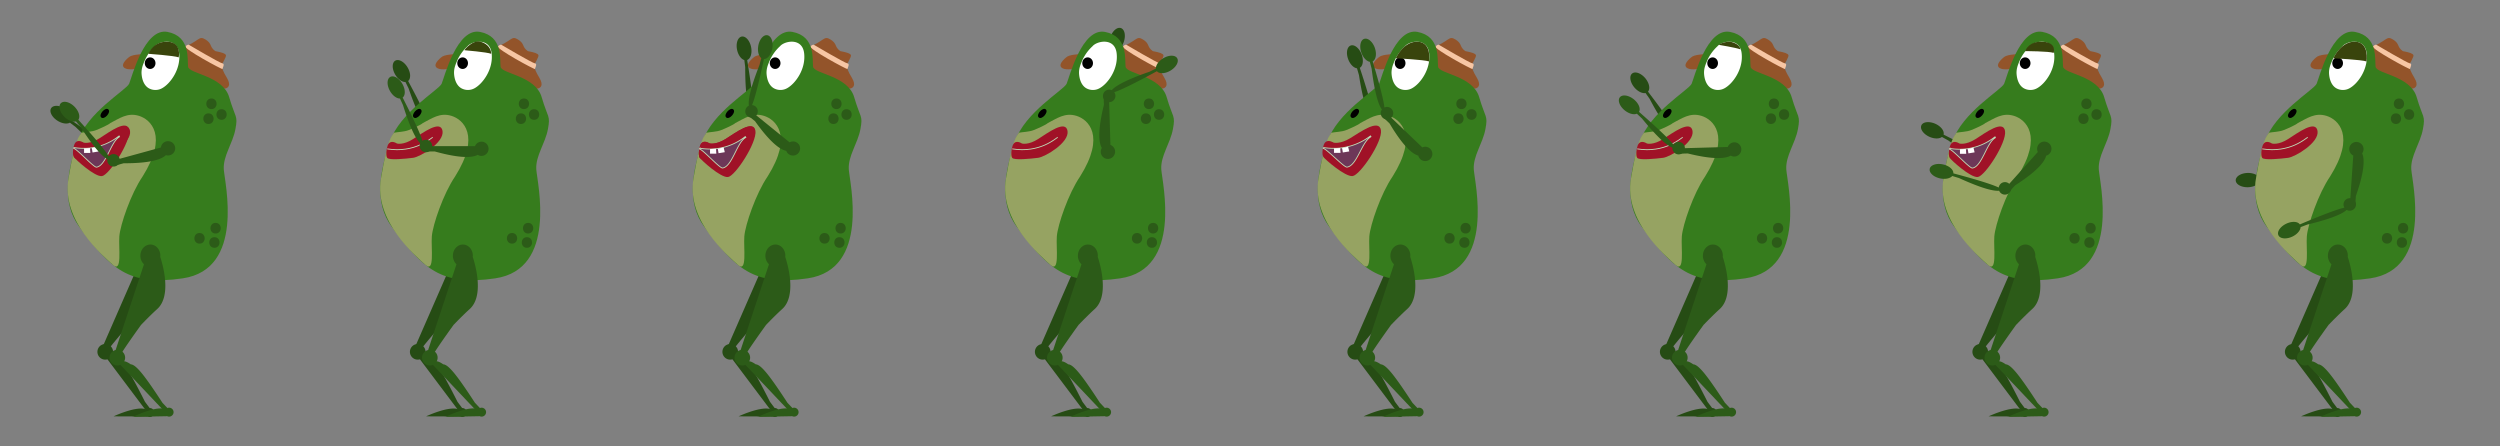 <svg xmlns="http://www.w3.org/2000/svg" viewBox="0 0 2800 500"><rect x="0" y="0" width="2800" height="500" fill="#808080" stroke="none"/><defs><style>.cls-1{fill:#264c14;}.cls-2{fill:#93542a;}.cls-3{fill:#f7c6a4;}.cls-4{fill:#367c1d;}.cls-5{fill:#96a362;}.cls-6{fill:#a01227;}.cls-7{fill:none;}.cls-11,.cls-7{stroke:#bfd8b4;stroke-miterlimit:10;}.cls-8{fill:#fff;}.cls-9{fill:#39440c;}.cls-10{fill:#2c5b18;}.cls-11{fill:#6d3758;}</style></defs><title>frogtalk</title><g id="step2"><path class="cls-1" d="M2617.75,457a5,5,0,0,0-3.71,1.65c-10.45-4.75-36.83,7.66-36.83,7.66l38.36.18a5,5,0,1,0,2.18-9.49Z"/><path class="cls-1" d="M2625.28,287.24a11.94,11.94,0,0,0,.19-1.22c.77-6.86-3.58-13-9.71-13.65s-11.71,4.32-12.47,11.18a13.05,13.05,0,0,0,3.06,10.13l-44.56,101.93,6.42,2.81,2.75-6.31c3.67-5.39,15.5-19.24,25.82-31.08,6.51-5.61,13.41-11.31,19.8-16.13C2634.82,331.15,2626.66,293.07,2625.28,287.24Z"/><path class="cls-1" d="M2574.34,388.17a8.75,8.75,0,1,0-4,14.27l47.16,62.74,4-3L2612.38,450c-15.48-30.78-24.29-45.82-30.41-46.78-3.54-3.11-5.67-4-6.89-4.18A8.75,8.75,0,0,0,2574.34,388.17Z"/><path class="cls-1" d="M2637.9,161.2a8,8,0,0,0-5.13,9.48l-44.7,32.43,3.52,4.86,8.29-6c29-10.83,38.47-19.57,41.11-25.21a8,8,0,1,0-3.09-15.54Z"/><path class="cls-1" d="M2588.75,196.38a7,7,0,0,0-4.65,7.34l-.43,0c-10.44-2.14-38.51-2.86-52.75-3.09-.72-4.07-6.58-7.11-13.62-6.93-7.45.2-13.4,3.94-13.29,8.35s6.26,7.84,13.71,7.65c6-.16,11.07-2.64,12.72-5.92l8,.44c13.07,2.42,37.33,6.39,47,2.91a7,7,0,1,0,3.35-10.73Z"/><path class="cls-2" d="M2594.15,64.25s-13,10-2,13,52-12,78,8,43,17,34,2-5-15-3-20,6-7-10-10c-7-5-3-8-11-13s-6,2-28,10S2600.15,58.25,2594.15,64.25Z"/><path class="cls-3" d="M2661.63,50.22S2696.25,70.7,2699.2,71s0,5.28,0,6.28-43.67-22.5-41.34-25.25S2661.63,50.22,2661.63,50.22Z"/><path class="cls-4" d="M2538.65,253.75c-20-26.89-13-62-2-95s55-58,58-65,17-63,43-58,22,31,23,39,39,10,46,34,10,20,7,36-14,30-13,45,24.07,111.66-46,122C2593.65,320.75,2573.65,300.75,2538.65,253.75Z"/><ellipse cx="2567.36" cy="127.06" rx="6" ry="3.45" transform="translate(772.59 1967.24) rotate(-48.55)"/><path class="cls-5" d="M2573.65,137.75c10-5,19-12,32-8s33,22,4,68c-13,19-25,54-26,67s3.46,41.58-7.27,31.79-57.7-49-49.72-96.38,11.89-46.56,14.44-51.48c4.55-.93,11.55-.93,16.55-2.93S2571.65,139.75,2573.65,137.75Z"/><path class="cls-6" d="M2544.65,160.75s7,2,18-5,31-22,33-9-25,29-33,30-27,3-29,0-.49-12.49,1.26-15.24S2539.65,157.75,2544.65,160.75Z"/><path class="cls-7" d="M2584.65,153.75c-2,1-20,18-51,13"/><path class="cls-8" d="M2623.65,51.75a48.31,48.31,0,0,0-12,17c-1.78,4.29-3.64,8.94-3,15,.25,2.37,1.26,11.14,7.95,15.07a15.24,15.24,0,0,0,15.05-.07c9-5,21-21,19-39S2628.65,45.75,2623.65,51.75Z"/><ellipse cx="2618.15" cy="70.75" rx="6" ry="6.5"/><path class="cls-9" d="M2613.28,65.25s32.12,1.64,37.24,3.57c0,0,3.4-21.07-12.23-22.07S2613.9,63.75,2613.28,65.25Z"/><path class="cls-10" d="M2686.81,122.2c7.67,0,7.68-11.9,0-11.9s-7.67,11.9,0,11.9Z"/><path class="cls-10" d="M2698.15,134.2c7.66,0,7.67-11.9,0-11.9s-7.68,11.9,0,11.9Z"/><path class="cls-10" d="M2683.48,138.87c7.66,0,7.68-11.91,0-11.91s-7.67,11.91,0,11.91Z"/><path class="cls-10" d="M2691.48,261.54c7.66,0,7.68-11.91,0-11.91s-7.67,11.91,0,11.91Z"/><path class="cls-10" d="M2673.48,272.87c7.66,0,7.68-11.91,0-11.91s-7.67,11.91,0,11.91Z"/><path class="cls-10" d="M2690.15,277.54c7.66,0,7.67-11.91,0-11.91s-7.68,11.91,0,11.91Z"/><path class="cls-10" d="M2639.31,456.62a5,5,0,0,0-3.68,1.74c-10.55-4.51-36.64,8.52-36.64,8.52l38.35-.72a5,5,0,0,0,2.16.46,5,5,0,0,0-.19-10Z"/><path class="cls-10" d="M2629.49,287.8c0-.4.07-.81.07-1.23.13-6.9-4.77-12.58-10.93-12.69s-11.26,5.39-11.39,12.29a13.07,13.07,0,0,0,4,9.8L2576.34,401.6l6.65,2.2,2.15-6.53c3.15-5.71,13.65-20.6,22.83-33.35,6-6.19,12.29-12.51,18.21-17.9C2643.06,330.64,2631.4,293.48,2629.49,287.8Z"/><path class="cls-10" d="M2587.18,394a8.75,8.75,0,1,0-2.33,14.63l53.92,57,3.64-3.44-10.48-11.08c-18.84-28.84-29.28-42.79-35.48-43.06-3.87-2.69-6.08-3.36-7.32-3.38A8.76,8.76,0,0,0,2587.18,394Z"/><path class="cls-10" d="M2631.66,164.2a8,8,0,0,0,4,10l-3.77,55.1,6,.41.7-10.22c10.3-29.23,9.64-42.08,7-47.71a8.37,8.37,0,0,0,1.07-1.95,8,8,0,0,0-15-5.64Z"/><path class="cls-10" d="M2626.93,223.93a7,7,0,0,0-1.25,8.59l-.41.16c-10.4,2.3-36.33,13.08-49.43,18.67-2.31-3.42-8.9-3.82-15.26-.78-6.73,3.22-10.64,9.06-8.73,13s8.9,4.61,15.63,1.4c5.44-2.6,9-6.92,9.2-10.59l7.45-2.84c12.93-3.11,36.7-9.37,44.12-16.49a7,7,0,1,0-1.32-11.16Z"/></g><g id="Layer_4" data-name="Layer 4"><path class="cls-1" d="M2267.75,457a5,5,0,0,0-3.71,1.65c-10.45-4.75-36.83,7.66-36.83,7.66l38.36.18a5,5,0,1,0,2.18-9.49Z"/><path class="cls-1" d="M2275.28,287.24a11.94,11.94,0,0,0,.19-1.22c.77-6.86-3.58-13-9.71-13.65s-11.71,4.32-12.47,11.18a13.05,13.05,0,0,0,3.06,10.13l-44.56,101.93,6.42,2.81,2.75-6.31c3.67-5.39,15.5-19.24,25.82-31.08,6.51-5.61,13.41-11.31,19.8-16.13C2284.82,331.15,2276.66,293.07,2275.28,287.24Z"/><path class="cls-1" d="M2224.34,388.17a8.75,8.75,0,1,0-4,14.27l47.16,62.74,4-3L2262.38,450c-15.48-30.78-24.29-45.82-30.41-46.78-3.54-3.11-5.67-4-6.89-4.18A8.75,8.75,0,0,0,2224.34,388.17Z"/><path class="cls-1" d="M2290.29,161.6a8,8,0,0,0-8.72,6.32l-54.34,9.87,1.07,5.9,10.08-1.83c30.87,2.82,43.15-1,48-4.92a7.81,7.81,0,0,0,2.16.56,8,8,0,1,0,1.78-15.9Z"/><path class="cls-1" d="M2230.76,172a7,7,0,0,0-7.37,4.6l-.38-.21c-8.48-6.45-33.47-19.26-46.2-25.63,1.11-4-2.85-9.26-9.28-12.15-6.8-3-13.78-2.25-15.59,1.78s2.24,9.77,9,12.82c5.5,2.47,11.12,2.42,14,.18l7,3.84c10.73,7.85,30.88,21.93,41.1,23a7,7,0,1,0,7.67-8.22Z"/><path class="cls-2" d="M2244.15,64.25s-13,10-2,13,52-12,78,8,43,17,34,2-5-15-3-20,6-7-10-10c-7-5-3-8-11-13s-6,2-28,10S2250.15,58.25,2244.15,64.25Z"/><path class="cls-3" d="M2311.63,50.22S2346.25,70.7,2349.2,71s0,5.28,0,6.28-43.67-22.5-41.34-25.25S2311.63,50.22,2311.63,50.22Z"/><path class="cls-4" d="M2188.65,253.75c-20-26.89-13-62-2-95s55-58,58-65,17-63,43-58,22,31,23,39,39,10,46,34,10,20,7,36-14,30-13,45,24.07,111.66-46,122C2243.65,320.75,2223.65,300.75,2188.65,253.75Z"/><ellipse cx="2217.36" cy="127.06" rx="6" ry="3.45" transform="translate(654.28 1704.91) rotate(-48.55)"/><path class="cls-5" d="M2223.65,137.75c10-5,19-12,32-8s33,22,4,68c-13,19-25,54-26,67s3.46,41.58-7.27,31.79-57.7-49-49.72-96.38,11.89-46.56,14.44-51.48c4.55-.93,11.55-.93,16.55-2.93S2221.65,139.75,2223.65,137.75Z"/><path class="cls-6" d="M2194.65,160.75s7,2,18-5,31-22,33-9-22.5,50.5-30.5,51.5-29.5-18.5-31.5-21.5-.49-12.49,1.26-15.24S2189.65,157.75,2194.65,160.75Z"/><path class="cls-11" d="M2183.57,167.24l.16-1a70,70,0,0,0,12.47.9q3.09-.06,6.12-.41A63.44,63.44,0,0,0,2233,154.28a15.12,15.12,0,0,1,1.41-1l.45.9a12.85,12.85,0,0,0-1.26.89c-9,6.66-14.14,31.59-24.46,33.16C2206,188.73,2187.42,167.86,2183.57,167.24Z"/><path class="cls-8" d="M2273.65,51.75a48.31,48.31,0,0,0-12,17c-1.78,4.29-3.64,8.94-3,15,.25,2.37,1.26,11.14,7.95,15.07a15.24,15.24,0,0,0,15.05-.07c9-5,21-21,19-39S2278.65,45.75,2273.65,51.75Z"/><ellipse cx="2268.15" cy="70.75" rx="6" ry="6.5"/><path class="cls-9" d="M2268.15,57.25s26.87.07,32,2c0,0,3.77-11.5-11.86-12.5S2268.78,55.75,2268.15,57.25Z"/><path class="cls-10" d="M2336.81,122.2c7.67,0,7.68-11.9,0-11.9s-7.67,11.9,0,11.9Z"/><path class="cls-10" d="M2348.15,134.2c7.66,0,7.67-11.9,0-11.9s-7.68,11.9,0,11.9Z"/><path class="cls-10" d="M2333.48,138.87c7.66,0,7.68-11.91,0-11.91s-7.67,11.91,0,11.91Z"/><path class="cls-10" d="M2341.48,261.54c7.66,0,7.68-11.91,0-11.91s-7.67,11.91,0,11.91Z"/><path class="cls-10" d="M2323.48,272.87c7.66,0,7.68-11.91,0-11.91s-7.67,11.91,0,11.91Z"/><path class="cls-10" d="M2340.15,277.54c7.66,0,7.67-11.91,0-11.91s-7.68,11.91,0,11.91Z"/><path class="cls-10" d="M2289.31,456.62a5,5,0,0,0-3.68,1.74c-10.55-4.51-36.64,8.52-36.64,8.52l38.35-.72a5,5,0,0,0,2.16.46,5,5,0,0,0-.19-10Z"/><path class="cls-10" d="M2279.49,287.8c0-.4.07-.81.07-1.23.13-6.9-4.77-12.58-10.93-12.69s-11.26,5.39-11.39,12.29a13.07,13.07,0,0,0,4,9.8L2226.34,401.6l6.65,2.2,2.15-6.53c3.15-5.71,13.65-20.6,22.83-33.35,6-6.19,12.29-12.51,18.21-17.9C2293.06,330.64,2281.4,293.48,2279.49,287.8Z"/><path class="cls-10" d="M2237.18,394a8.75,8.75,0,1,0-2.33,14.63l53.92,57,3.64-3.44-10.48-11.08c-18.84-28.84-29.28-42.79-35.48-43.06-3.87-2.69-6.08-3.36-7.32-3.38A8.76,8.76,0,0,0,2237.18,394Z"/><path class="cls-10" d="M2285.38,159.87a8,8,0,0,0-3,10.34l-36.89,41.1,4.46,4,6.85-7.63c26.11-16.69,33.49-27.22,34.88-33.29a7.84,7.84,0,0,0,2-.88,8,8,0,1,0-8.34-13.65Z"/><path class="cls-10" d="M2244.89,204a7,7,0,0,0-6.28,6l-.42-.12c-9.61-4.59-36.68-12.06-50.44-15.72.28-4.12-4.67-8.49-11.55-10-7.29-1.61-14,.59-14.91,4.9s4.18,9.11,11.46,10.72c5.89,1.3,11.38.11,13.77-2.68l7.62,2.35c12.1,5.5,34.68,15.2,44.91,14.16a7,7,0,1,0,5.84-9.61Z"/><polygon class="cls-8" points="2202.15 172.25 2195.15 172.25 2195.15 167.17 2201.8 166.8 2202.15 172.25"/><polygon class="cls-8" points="2211.55 170.63 2204.65 171.79 2203.81 166.78 2210.3 165.32 2211.55 170.63"/></g><g id="Layer_5" data-name="Layer 5"><path class="cls-1" d="M1917.75,457a5,5,0,0,0-3.71,1.65c-10.45-4.75-36.83,7.66-36.83,7.66l38.36.18a5,5,0,1,0,2.18-9.49Z"/><path class="cls-1" d="M1925.28,287.24a11.94,11.94,0,0,0,.19-1.22c.77-6.86-3.58-13-9.71-13.65s-11.71,4.32-12.47,11.18a13.05,13.05,0,0,0,3.06,10.13l-44.56,101.93,6.42,2.81,2.75-6.31c3.67-5.39,15.5-19.24,25.82-31.08,6.51-5.61,13.41-11.31,19.8-16.13C1934.82,331.15,1926.66,293.07,1925.28,287.24Z"/><path class="cls-1" d="M1874.34,388.17a8.75,8.75,0,1,0-4,14.27l47.16,62.74,4-3L1912.38,450c-15.48-30.78-24.29-45.82-30.41-46.78-3.54-3.11-5.67-4-6.89-4.18A8.75,8.75,0,0,0,1874.34,388.17Z"/><path class="cls-1" d="M1943,162.07a8,8,0,0,0-10.61,1.86L1879.24,149l-1.62,5.78,9.86,2.77c26.51,16,39.22,18,45.28,16.58a7.89,7.89,0,0,0,1.69,1.45,8,8,0,0,0,8.57-13.51Z"/><path class="cls-1" d="M1884.94,145.36a7,7,0,0,0-8.64.91l-.25-.35c-4.81-9.51-21.66-32-30.31-43.28,2.74-3.09,1.49-9.57-3-15-4.78-5.73-11.4-8.07-14.79-5.24s-2.27,9.77,2.51,15.49c3.87,4.63,8.94,7,12.54,6.3l4.59,6.52c6.21,11.75,18.15,33.23,26.88,38.66a7,7,0,1,0,10.5-4Z"/><path class="cls-2" d="M1894.15,64.25s-13,10-2,13,52-12,78,8,43,17,34,2-5-15-3-20,6-7-10-10c-7-5-3-8-11-13s-6,2-28,10S1900.15,58.25,1894.15,64.25Z"/><path class="cls-3" d="M1961.63,50.22S1996.25,70.7,1999.2,71s0,5.28,0,6.28-43.67-22.5-41.34-25.25S1961.63,50.22,1961.63,50.22Z"/><path class="cls-4" d="M1838.65,253.75c-20-26.89-13-62-2-95s55-58,58-65,17-63,43-58,22,31,23,39,39,10,46,34,10,20,7,36-14,30-13,45,24.07,111.66-46,122C1893.65,320.75,1873.65,300.75,1838.65,253.75Z"/><ellipse cx="1867.36" cy="127.06" rx="6" ry="3.45" transform="translate(535.97 1442.57) rotate(-48.55)"/><path class="cls-5" d="M1873.65,137.75c10-5,19-12,32-8s33,22,4,68c-13,19-25,54-26,67s3.46,41.58-7.27,31.79-57.7-49-49.72-96.38,11.89-46.56,14.44-51.48c4.55-.93,11.55-.93,16.55-2.93S1871.65,139.75,1873.65,137.75Z"/><path class="cls-6" d="M1844.65,160.75s7,2,18-5,31-22,33-9-25,29-33,30-27,3-29,0-.49-12.49,1.26-15.24S1839.65,157.75,1844.65,160.75Z"/><path class="cls-7" d="M1884.65,153.75c-2,1-20,18-51,13"/><path class="cls-8" d="M1923.65,51.75a48.31,48.31,0,0,0-12,17c-1.78,4.29-3.64,8.94-3,15,.25,2.37,1.26,11.14,7.95,15.07a15.24,15.24,0,0,0,15.05-.07c9-5,21-21,19-39S1928.65,45.75,1923.65,51.75Z"/><ellipse cx="1918.15" cy="70.75" rx="6" ry="6.5"/><path class="cls-9" d="M1925.15,50.25s18.87,3.07,24,5c0,0,0-6-10.86-8.5C1933.15,46.25,1925.78,48.75,1925.15,50.25Z"/><path class="cls-10" d="M1986.81,122.2c7.67,0,7.68-11.9,0-11.9s-7.67,11.9,0,11.9Z"/><path class="cls-10" d="M1998.15,134.2c7.66,0,7.67-11.9,0-11.9s-7.68,11.9,0,11.9Z"/><path class="cls-10" d="M1983.48,138.87c7.66,0,7.68-11.91,0-11.91s-7.67,11.91,0,11.91Z"/><path class="cls-10" d="M1991.48,261.54c7.66,0,7.68-11.91,0-11.91s-7.67,11.91,0,11.91Z"/><path class="cls-10" d="M1973.48,272.87c7.66,0,7.68-11.91,0-11.91s-7.67,11.91,0,11.91Z"/><path class="cls-10" d="M1990.15,277.54c7.66,0,7.67-11.91,0-11.91s-7.68,11.91,0,11.91Z"/><path class="cls-10" d="M1939.31,456.62a5,5,0,0,0-3.68,1.74c-10.55-4.51-36.64,8.52-36.64,8.52l38.35-.72a5,5,0,0,0,2.16.46,5,5,0,0,0-.19-10Z"/><path class="cls-10" d="M1929.49,287.8c0-.4.07-.81.07-1.23.13-6.9-4.77-12.58-10.93-12.69s-11.26,5.39-11.39,12.29a13.07,13.07,0,0,0,4,9.8L1876.34,401.6l6.65,2.2,2.15-6.53c3.15-5.71,13.65-20.6,22.83-33.35,6-6.19,12.29-12.51,18.21-17.9C1943.06,330.64,1931.4,293.48,1929.49,287.8Z"/><path class="cls-10" d="M1887.18,394a8.75,8.75,0,1,0-2.33,14.63l53.92,57,3.64-3.44-10.48-11.08c-18.84-28.84-29.28-42.79-35.48-43.06-3.87-2.69-6.08-3.36-7.32-3.38A8.76,8.76,0,0,0,1887.18,394Z"/><path class="cls-10" d="M1944.69,159.67a8,8,0,0,0-9.58,4.93l-55.2,1.56.16,6,10.25-.29c30.08,7.45,42.8,5.54,48.16,2.38a8.17,8.17,0,0,0,2,.87,8,8,0,0,0,4.16-15.44Z"/><path class="cls-10" d="M1882.6,159.36a7,7,0,0,0-8.29,2.6l-.31-.29c-6.6-8.37-27.57-27-38.3-36.41,2.08-3.57-.43-9.68-5.93-14.08-5.82-4.66-12.78-5.65-15.54-2.2s-.28,10,5.54,14.69c4.7,3.77,10.16,5.13,13.53,3.68l5.8,5.48c8.42,10.29,24.38,29,34,32.56a7,7,0,1,0,9.48-6Z"/></g><g id="Layer_6" data-name="Layer 6"><path class="cls-1" d="M1567.75,457a5,5,0,0,0-3.71,1.65c-10.45-4.75-36.83,7.66-36.83,7.66l38.36.18a5,5,0,1,0,2.18-9.49Z"/><path class="cls-1" d="M1575.28,287.24a11.94,11.94,0,0,0,.19-1.22c.77-6.86-3.58-13-9.71-13.65s-11.71,4.32-12.47,11.18a13.05,13.05,0,0,0,3.06,10.13l-44.56,101.93,6.42,2.81,2.75-6.31c3.67-5.39,15.5-19.24,25.82-31.08,6.51-5.61,13.41-11.31,19.8-16.13C1584.82,331.15,1576.66,293.07,1575.28,287.24Z"/><path class="cls-1" d="M1524.34,388.17a8.75,8.75,0,1,0-4,14.27l47.16,62.74,4-3L1562.38,450c-15.48-30.78-24.29-45.82-30.41-46.78-3.54-3.11-5.67-4-6.89-4.18A8.75,8.75,0,0,0,1524.34,388.17Z"/><path class="cls-1" d="M1595.6,163.84a8,8,0,0,0-10.64-1.69l-45.41-31.43-3.42,4.94,8.43,5.83c19.84,23.81,31.22,29.8,37.41,30.42a8,8,0,1,0,13.63-8.07Z"/><path class="cls-1" d="M1546.12,129.14a7,7,0,0,0-8.46-2l-.12-.41c-1.45-10.56-10.07-37.28-14.57-50.79,3.59-2,4.52-8.57,2-15.15-2.65-7-8.15-11.34-12.28-9.77s-5.32,8.5-2.67,15.47c2.15,5.64,6.16,9.57,9.8,10l2.23,7.65c2,13.14,6.34,37.34,12.83,45.31a7,7,0,1,0,11.23-.39Z"/><path class="cls-2" d="M1544.15,64.25s-13,10-2,13,52-12,78,8,43,17,34,2-5-15-3-20,6-7-10-10c-7-5-3-8-11-13s-6,2-28,10S1550.15,58.25,1544.15,64.25Z"/><path class="cls-3" d="M1611.63,50.22S1646.25,70.7,1649.2,71s0,5.28,0,6.28-43.67-22.5-41.34-25.25S1611.63,50.22,1611.63,50.22Z"/><path class="cls-4" d="M1488.65,253.75c-20-26.89-13-62-2-95s55-58,58-65,17-63,43-58,22,31,23,39,39,10,46,34,10,20,7,36-14,30-13,45,24.07,111.66-46,122C1543.65,320.75,1523.65,300.75,1488.65,253.75Z"/><ellipse cx="1517.36" cy="127.06" rx="6" ry="3.45" transform="translate(417.67 1180.24) rotate(-48.55)"/><path class="cls-5" d="M1523.65,137.75c10-5,19-12,32-8s33,22,4,68c-13,19-25,54-26,67s3.46,41.58-7.27,31.79-57.7-49-49.72-96.38,11.89-46.56,14.44-51.48c4.55-.93,11.55-.93,16.55-2.93S1521.65,139.75,1523.65,137.75Z"/><path class="cls-6" d="M1494.65,160.75s7,2,18-5,31-22,33-9-25,29-33,30-27,3-29,0-.49-12.49,1.26-15.24S1489.65,157.75,1494.65,160.75Z"/><path class="cls-7" d="M1534.65,153.75c-2,1-20,18-51,13"/><path class="cls-8" d="M1573.65,51.75a48.31,48.31,0,0,0-12,17c-1.78,4.29-3.64,8.94-3,15,.25,2.37,1.26,11.14,7.95,15.07a15.24,15.24,0,0,0,15.05-.07c9-5,21-21,19-39S1578.65,45.75,1573.65,51.75Z"/><ellipse cx="1568.15" cy="70.75" rx="6" ry="6.5"/><path class="cls-9" d="M1563.28,65.25s32.12,1.64,37.24,3.57c0,0,3.4-21.07-12.23-22.07S1563.9,63.75,1563.28,65.25Z"/><path class="cls-10" d="M1636.81,122.2c7.67,0,7.68-11.9,0-11.9s-7.67,11.9,0,11.9Z"/><path class="cls-10" d="M1648.15,134.2c7.66,0,7.67-11.9,0-11.9s-7.68,11.9,0,11.9Z"/><path class="cls-10" d="M1633.48,138.87c7.66,0,7.68-11.91,0-11.91s-7.67,11.91,0,11.91Z"/><path class="cls-10" d="M1641.48,261.54c7.66,0,7.68-11.91,0-11.91s-7.67,11.91,0,11.91Z"/><path class="cls-10" d="M1623.48,272.87c7.66,0,7.68-11.91,0-11.91s-7.67,11.91,0,11.91Z"/><path class="cls-10" d="M1640.15,277.54c7.66,0,7.67-11.91,0-11.91s-7.68,11.91,0,11.91Z"/><path class="cls-10" d="M1589.31,456.62a5,5,0,0,0-3.68,1.74c-10.55-4.51-36.64,8.52-36.64,8.52l38.35-.72a5,5,0,0,0,2.16.46,5,5,0,0,0-.19-10Z"/><path class="cls-10" d="M1579.49,287.8c0-.4.07-.81.07-1.23.13-6.9-4.77-12.58-10.93-12.69s-11.26,5.39-11.39,12.29a13.07,13.07,0,0,0,4,9.8L1526.34,401.6l6.65,2.2,2.15-6.53c3.15-5.71,13.65-20.6,22.83-33.35,6-6.19,12.29-12.51,18.21-17.9C1593.06,330.64,1581.4,293.48,1579.49,287.8Z"/><path class="cls-10" d="M1537.18,394a8.75,8.75,0,1,0-2.33,14.63l53.92,57,3.64-3.44-10.48-11.08c-18.84-28.84-29.28-42.79-35.48-43.06-3.87-2.69-6.08-3.36-7.32-3.38A8.76,8.76,0,0,0,1537.18,394Z"/><path class="cls-10" d="M1603.21,168.42a8,8,0,0,0-10.24-3.35l-39.89-38.2-4.15,4.34,7.4,7.08c15.84,26.64,26.13,34.36,32.15,36a8.24,8.24,0,0,0,.81,2.07,8,8,0,0,0,13.92-7.89Z"/><path class="cls-10" d="M1559,122.54a7,7,0,0,0-8.41-2.19l-.11-.42c-1.14-10.59-9-37.55-13.11-51.18,3.66-1.93,4.77-8.44,2.45-15.09-2.45-7-7.82-11.57-12-10.11s-5.56,8.34-3.1,15.38c2,5.7,5.88,9.74,9.51,10.31l2,7.72c1.67,13.19,5.27,37.5,11.53,45.66a7,7,0,1,0,11.24-.08Z"/><path class="cls-6" d="M1493.58,159.74s7.28,2,18.73-5,32.25-22,34.33-9-23.41,50.46-31.73,51.46-30.69-18.48-32.77-21.48-.51-12.48,1.3-15.24S1488.38,156.74,1493.58,159.74Z"/><path class="cls-11" d="M1482.05,166.23l.17-1a74.73,74.73,0,0,0,13,.9c2.14,0,4.27-.17,6.36-.41a67.48,67.48,0,0,0,31.94-12.46,12.49,12.49,0,0,1,1.47-1l.46.89c-.2.1-.69.45-1.31.89-9.37,6.66-14.71,31.57-25.45,33.14C1505.38,187.7,1486.06,166.85,1482.05,166.23Z"/><polygon class="cls-8" points="1501.38 171.23 1494.1 171.23 1494.1 166.16 1501.02 165.79 1501.38 171.23"/><polygon class="cls-8" points="1511.17 169.61 1503.98 170.77 1503.11 165.77 1509.87 164.31 1511.17 169.61"/></g><g id="Layer_7" data-name="Layer 7"><path class="cls-1" d="M1217.75,457a5,5,0,0,0-3.71,1.65c-10.45-4.75-36.83,7.66-36.83,7.66l38.36.18a5,5,0,1,0,2.18-9.49Z"/><path class="cls-1" d="M1225.28,287.24a11.94,11.94,0,0,0,.19-1.22c.77-6.86-3.58-13-9.71-13.65s-11.71,4.32-12.47,11.18a13.05,13.05,0,0,0,3.06,10.13l-44.56,101.93,6.42,2.81,2.75-6.31c3.67-5.39,15.5-19.24,25.82-31.08,6.51-5.61,13.41-11.31,19.8-16.13C1234.82,331.15,1226.66,293.07,1225.28,287.24Z"/><path class="cls-1" d="M1174.34,388.17a8.75,8.75,0,1,0-4,14.27l47.16,62.74,4-3L1212.38,450c-15.48-30.78-24.29-45.82-30.41-46.78-3.54-3.11-5.67-4-6.89-4.18A8.75,8.75,0,0,0,1174.34,388.17Z"/><path class="cls-1" d="M1248,171.25a8,8,0,0,0-7.16-8.06l-15.2-53.09-5.77,1.65,2.82,9.85c.26,31,5.25,42.84,9.65,47.25a8,8,0,1,0,15.66,2.4Z"/><path class="cls-1" d="M1231.76,113a7,7,0,0,0-5.31-6.88l.17-.39c5.58-9.09,15.84-35.22,20.93-48.52,4.06.71,8.93-3.76,11.16-10.44,2.36-7.07.88-13.94-3.31-15.34s-9.5,3.2-11.86,10.27c-1.92,5.72-1.31,11.31,1.21,14l-3.13,7.33c-6.75,11.45-18.76,32.89-18.8,43.18a7,7,0,1,0,8.94,6.81Z"/><path class="cls-2" d="M1194.15,64.25s-13,10-2,13,52-12,78,8,43,17,34,2-5-15-3-20,6-7-10-10c-7-5-3-8-11-13s-6,2-28,10S1200.15,58.25,1194.15,64.25Z"/><path class="cls-3" d="M1261.63,50.22S1296.25,70.7,1299.2,71s0,5.28,0,6.28-43.67-22.5-41.34-25.25S1261.63,50.22,1261.63,50.22Z"/><path class="cls-4" d="M1138.65,253.75c-20-26.89-13-62-2-95s55-58,58-65,17-63,43-58,22,31,23,39,39,10,46,34,10,20,7,36-14,30-13,45,24.07,111.66-46,122C1193.65,320.75,1173.65,300.75,1138.65,253.75Z"/><ellipse cx="1167.36" cy="127.06" rx="6" ry="3.45" transform="translate(299.36 917.91) rotate(-48.55)"/><path class="cls-5" d="M1173.65,137.75c10-5,19-12,32-8s33,22,4,68c-13,19-25,54-26,67s3.46,41.58-7.27,31.79-57.7-49-49.72-96.38,11.89-46.56,14.44-51.48c4.55-.93,11.55-.93,16.55-2.93S1171.65,139.75,1173.65,137.75Z"/><path class="cls-6" d="M1144.65,160.75s7,2,18-5,31-22,33-9-25,29-33,30-27,3-29,0-.49-12.49,1.26-15.24S1139.65,157.75,1144.65,160.75Z"/><path class="cls-7" d="M1184.65,153.75c-2,1-20,18-51,13"/><path class="cls-8" d="M1223.65,51.75a48.31,48.31,0,0,0-12,17c-1.78,4.29-3.64,8.94-3,15,.25,2.37,1.26,11.14,7.95,15.07a15.24,15.24,0,0,0,15.05-.07c9-5,21-21,19-39S1228.65,45.75,1223.65,51.75Z"/><ellipse cx="1218.15" cy="70.75" rx="6" ry="6.5"/><path class="cls-10" d="M1286.81,122.2c7.67,0,7.68-11.9,0-11.9s-7.67,11.9,0,11.9Z"/><path class="cls-10" d="M1298.15,134.2c7.66,0,7.67-11.9,0-11.9s-7.68,11.9,0,11.9Z"/><path class="cls-10" d="M1283.48,138.87c7.66,0,7.68-11.91,0-11.91s-7.67,11.91,0,11.91Z"/><path class="cls-10" d="M1291.48,261.54c7.66,0,7.68-11.91,0-11.91s-7.67,11.91,0,11.91Z"/><path class="cls-10" d="M1273.48,272.87c7.66,0,7.68-11.91,0-11.91s-7.67,11.91,0,11.91Z"/><path class="cls-10" d="M1290.15,277.54c7.66,0,7.67-11.91,0-11.91s-7.68,11.91,0,11.91Z"/><path class="cls-10" d="M1239.31,456.62a5,5,0,0,0-3.68,1.74c-10.55-4.51-36.64,8.52-36.64,8.52l38.35-.72a5,5,0,0,0,2.16.46,5,5,0,0,0-.19-10Z"/><path class="cls-10" d="M1229.49,287.8c0-.4.07-.81.07-1.23.13-6.9-4.77-12.58-10.93-12.69s-11.26,5.39-11.39,12.29a13.07,13.07,0,0,0,4,9.8L1176.34,401.6l6.65,2.2,2.15-6.53c3.15-5.71,13.65-20.6,22.83-33.35,6-6.19,12.29-12.51,18.21-17.9C1243.06,330.64,1231.4,293.48,1229.49,287.8Z"/><path class="cls-10" d="M1187.18,394a8.75,8.75,0,1,0-2.33,14.63l53.92,57,3.64-3.44-10.48-11.08c-18.84-28.84-29.28-42.79-35.48-43.06-3.87-2.69-6.08-3.36-7.32-3.38A8.76,8.76,0,0,0,1187.18,394Z"/><path class="cls-10" d="M1248.67,171.88a8,8,0,0,0-5-9.57l-1.61-55.2-6,.17.3,10.24c-7.41,30.1-5.49,42.82-2.32,48.17a7.49,7.49,0,0,0-.87,2.05,8,8,0,1,0,15.45,4.14Z"/><path class="cls-10" d="M1247.56,112a7,7,0,0,0,.41-8.68l.39-.19c10.13-3.3,34.89-16.55,47.38-23.39,2.63,3.18,9.24,2.93,15.27-.72,6.38-3.85,9.7-10,7.41-13.82s-9.31-3.73-15.69.13c-5.16,3.12-8.32,7.77-8.13,11.43l-7.14,3.56c-12.56,4.35-35.6,12.89-42.29,20.7a7,7,0,1,0,2.39,11Z"/></g><g id="Layer_8" data-name="Layer 8"><path class="cls-1" d="M867.75,457a5,5,0,0,0-3.71,1.65c-10.45-4.75-36.83,7.66-36.83,7.66l38.36.18a5,5,0,1,0,2.18-9.49Z"/><path class="cls-1" d="M875.28,287.24a11.94,11.94,0,0,0,.19-1.22c.77-6.86-3.58-13-9.71-13.65s-11.71,4.32-12.47,11.18a13.05,13.05,0,0,0,3.06,10.13L811.79,395.61l6.42,2.81,2.75-6.31c3.67-5.39,15.5-19.24,25.82-31.08,6.51-5.61,13.41-11.31,19.8-16.13C884.82,331.15,876.66,293.07,875.28,287.24Z"/><path class="cls-1" d="M824.34,388.17a8.75,8.75,0,1,0-4,14.27l47.16,62.74,4-3L862.38,450c-15.48-30.78-24.29-45.82-30.41-46.78-3.54-3.11-5.67-4-6.89-4.18A8.75,8.75,0,0,0,824.34,388.17Z"/><path class="cls-1" d="M894.7,165.38A8,8,0,0,0,884.46,162l-39.91-38.18-4.15,4.34,7.4,7.08C863.66,161.91,874,169.62,880,171.21a8,8,0,1,0,14.73-5.83Z"/><path class="cls-1" d="M851.29,123.33a7,7,0,0,0-8-3.26l-.06-.43c.24-10.65-4.08-38.4-6.4-52.44,3.87-1.44,5.81-7.75,4.37-14.65-1.53-7.3-6.27-12.48-10.6-11.57s-6.59,7.55-5.06,14.85c1.24,5.9,4.58,10.42,8.1,11.45l1,7.91c0,13.3.4,37.87,5.55,46.77a7,7,0,1,0,11.16,1.37Z"/><path class="cls-2" d="M844.15,64.25s-13,10-2,13,52-12,78,8,43,17,34,2-5-15-3-20,6-7-10-10c-7-5-3-8-11-13s-6,2-28,10S850.15,58.25,844.15,64.25Z"/><path class="cls-3" d="M911.63,50.22S946.25,70.7,949.2,71s0,5.28-.05,6.28S905.48,54.75,907.81,52,911.63,50.22,911.63,50.22Z"/><path class="cls-4" d="M788.65,253.75c-20-26.89-13-62-2-95s55-58,58-65,17-63,43-58,22,31,23,39,39,10,46,34,10,20,7,36-14,30-13,45,24.07,111.66-46,122C843.65,320.75,823.65,300.75,788.65,253.75Z"/><ellipse cx="817.36" cy="127.06" rx="6" ry="3.45" transform="translate(181.05 655.58) rotate(-48.55)"/><path class="cls-5" d="M823.65,137.75c10-5,19-12,32-8s33,22,4,68c-13,19-25,54-26,67s3.46,41.58-7.27,31.79-57.7-49-49.72-96.38,11.89-46.56,14.44-51.48c4.55-.93,11.55-.93,16.55-2.93S821.65,139.75,823.65,137.75Z"/><path class="cls-6" d="M794.65,160.75s7,2,18-5,31-22,33-9-25,29-33,30-27,3-29,0-.49-12.49,1.26-15.24S789.65,157.75,794.65,160.75Z"/><path class="cls-7" d="M834.65,153.75c-2,1-20,18-51,13"/><path class="cls-8" d="M873.65,51.75a48.31,48.31,0,0,0-12,17c-1.78,4.29-3.64,8.94-3,15,.25,2.37,1.26,11.14,8,15.07a15.24,15.24,0,0,0,15-.07c9-5,21-21,19-39S878.65,45.75,873.65,51.75Z"/><ellipse cx="868.15" cy="70.75" rx="6" ry="6.5"/><path class="cls-10" d="M936.81,122.2c7.67,0,7.68-11.9,0-11.9s-7.67,11.9,0,11.9Z"/><path class="cls-10" d="M948.15,134.2c7.66,0,7.67-11.9,0-11.9s-7.68,11.9,0,11.9Z"/><path class="cls-10" d="M933.48,138.87c7.66,0,7.68-11.91,0-11.91s-7.67,11.91,0,11.91Z"/><path class="cls-10" d="M941.48,261.54c7.66,0,7.68-11.91,0-11.91s-7.67,11.91,0,11.91Z"/><path class="cls-10" d="M923.48,272.87c7.66,0,7.68-11.91,0-11.91s-7.67,11.91,0,11.91Z"/><path class="cls-10" d="M940.15,277.54c7.66,0,7.67-11.91,0-11.91s-7.68,11.91,0,11.91Z"/><path class="cls-10" d="M889.31,456.62a5,5,0,0,0-3.68,1.74c-10.55-4.51-36.64,8.52-36.64,8.52l38.35-.72a5,5,0,0,0,2.16.46,5,5,0,0,0-.19-10Z"/><path class="cls-10" d="M879.49,287.8c0-.4.07-.81.07-1.23.13-6.9-4.77-12.58-10.93-12.69s-11.26,5.39-11.39,12.29a13.07,13.07,0,0,0,4,9.8L826.34,401.6l6.65,2.2,2.15-6.53c3.15-5.71,13.65-20.6,22.83-33.35,5.95-6.19,12.29-12.51,18.21-17.9C893.06,330.64,881.4,293.48,879.49,287.8Z"/><path class="cls-10" d="M837.18,394a8.75,8.75,0,1,0-2.33,14.63l53.92,57,3.64-3.44-10.48-11.08c-18.84-28.84-29.28-42.79-35.48-43.06-3.87-2.69-6.08-3.36-7.32-3.38A8.76,8.76,0,0,0,837.18,394Z"/><path class="cls-10" d="M894.82,161.91a8,8,0,0,0-10.48-2.49l-42.92-34.77-3.77,4.66,8,6.45c18,25.24,28.88,32.08,35,33.17a7.89,7.89,0,0,0,1,2,8,8,0,0,0,13.22-9Z"/><path class="cls-10" d="M848.67,123.69a7,7,0,0,0-6.31-6l.11-.42c4.1-9.84,10.19-37.25,13.15-51.18,4.13.08,8.24-5.09,9.41-12,1.24-7.35-1.29-13.91-5.65-14.64s-8.89,4.63-10.13,12c-1,6,.47,11.38,3.37,13.62l-2,7.73c-4.88,12.36-13.43,35.41-11.88,45.57a7,7,0,1,0,9.89,5.34Z"/><path class="cls-6" d="M794.73,160.5s7,2,18.12-5,31.2-22.15,33.21-9.06-22.64,50.83-30.7,51.84-29.69-18.62-31.71-21.64-.48-12.57,1.27-15.35S789.69,157.48,794.73,160.5Z"/><path class="cls-11" d="M783.57,167l.16-1a71,71,0,0,0,12.56.91c2.08-.05,4.13-.18,6.16-.42A64,64,0,0,0,833.35,154a11,11,0,0,1,1.42-1l.45.9a13.14,13.14,0,0,0-1.27.89c-9.06,6.71-14.23,31.8-24.63,33.38C806.14,188.67,787.45,167.66,783.57,167Z"/><polygon class="cls-8" points="802.28 172.08 795.23 172.08 795.23 166.97 801.92 166.6 802.28 172.08"/><polygon class="cls-8" points="811.74 170.45 804.79 171.62 803.95 166.58 810.48 165.1 811.74 170.45"/></g><g id="Layer_9" data-name="Layer 9"><path class="cls-1" d="M517.75,457a5,5,0,0,0-3.71,1.65c-10.45-4.75-36.83,7.66-36.83,7.66l38.36.18a5,5,0,1,0,2.18-9.49Z"/><path class="cls-1" d="M525.28,287.24a11.94,11.94,0,0,0,.19-1.22c.77-6.86-3.58-13-9.71-13.65s-11.71,4.32-12.47,11.18a13.05,13.05,0,0,0,3.06,10.13L461.79,395.61l6.42,2.81,2.75-6.31c3.67-5.39,15.5-19.24,25.82-31.08,6.51-5.61,13.41-11.31,19.8-16.13C534.82,331.15,526.66,293.07,525.28,287.24Z"/><path class="cls-1" d="M474.34,388.17a8.75,8.75,0,1,0-4,14.27l47.16,62.74,4-3L512.38,450c-15.48-30.78-24.29-45.82-30.41-46.78-3.54-3.11-5.67-4-6.89-4.18A8.75,8.75,0,0,0,474.34,388.17Z"/><path class="cls-1" d="M543.83,164.71a8,8,0,0,0-10.77.17l-50.17-23.1-2.51,5.45,9.31,4.29c23.66,20,35.91,23.95,42.11,23.49a7.47,7.47,0,0,0,1.45,1.69,8,8,0,1,0,10.58-12Z"/><path class="cls-1" d="M489.09,139.08a7,7,0,0,0-8.67-.46l-.19-.39c-3.25-10.14-16.37-35-23.14-47.5,3.19-2.62,3-9.22-.63-15.27-3.82-6.4-10-9.75-13.79-7.49s-3.77,9.29.05,15.69c3.09,5.18,7.72,8.36,11.39,8.19L457.62,99c4.29,12.58,12.71,35.67,20.48,42.41a7,7,0,1,0,11-2.34Z"/><path class="cls-2" d="M494.15,64.25s-13,10-2,13,52-12,78,8,43,17,34,2-5-15-3-20,6-7-10-10c-7-5-3-8-11-13s-6,2-28,10S500.15,58.25,494.15,64.25Z"/><path class="cls-3" d="M561.63,50.22S596.25,70.7,599.2,71s0,5.28-.05,6.28S555.48,54.75,557.81,52,561.63,50.22,561.63,50.22Z"/><path class="cls-4" d="M438.65,253.75c-20-26.89-13-62-2-95s55-58,58-65,17-63,43-58,22,31,23,39,39,10,46,34,10,20,7,36-14,30-13,45,24.07,111.66-46,122C493.65,320.75,473.65,300.75,438.65,253.75Z"/><ellipse cx="467.36" cy="127.06" rx="6" ry="3.45" transform="translate(62.75 393.25) rotate(-48.55)"/><path class="cls-5" d="M473.65,137.75c10-5,19-12,32-8s33,22,4,68c-13,19-25,54-26,67s3.46,41.58-7.27,31.79-57.7-49-49.72-96.38,11.89-46.56,14.44-51.48c4.55-.93,11.55-.93,16.55-2.93S471.65,139.75,473.65,137.75Z"/><path class="cls-6" d="M444.65,160.75s7,2,18-5,31-22,33-9-25,29-33,30-27,3-29,0-.49-12.49,1.26-15.24S439.65,157.75,444.65,160.75Z"/><path class="cls-7" d="M484.65,153.75c-2,1-20,18-51,13"/><path class="cls-8" d="M523.65,51.75a48.31,48.31,0,0,0-12,17c-1.78,4.29-3.64,8.94-3,15,.25,2.37,1.26,11.14,8,15.07a15.24,15.24,0,0,0,15-.07c9-5,21-21,19-39S528.65,45.75,523.65,51.75Z"/><ellipse cx="518.15" cy="70.75" rx="6" ry="6.5"/><path class="cls-9" d="M520.15,56.25s24.87,2.07,30,4c0,0,.51-9.69-11.86-13.5C530.15,44.25,520.78,54.75,520.15,56.25Z"/><path class="cls-10" d="M586.81,122.2c7.67,0,7.68-11.9,0-11.9s-7.67,11.9,0,11.9Z"/><path class="cls-10" d="M598.15,134.2c7.66,0,7.67-11.9,0-11.9s-7.68,11.9,0,11.9Z"/><path class="cls-10" d="M583.48,138.87c7.66,0,7.68-11.91,0-11.91s-7.67,11.91,0,11.91Z"/><path class="cls-10" d="M591.48,261.54c7.66,0,7.68-11.91,0-11.91s-7.67,11.91,0,11.91Z"/><path class="cls-10" d="M573.48,272.87c7.66,0,7.68-11.91,0-11.91s-7.67,11.91,0,11.91Z"/><path class="cls-10" d="M590.15,277.54c7.66,0,7.67-11.91,0-11.91s-7.68,11.91,0,11.91Z"/><path class="cls-10" d="M539.31,456.62a5,5,0,0,0-3.68,1.74c-10.55-4.51-36.64,8.52-36.64,8.52l38.35-.72a5,5,0,0,0,2.16.46,5,5,0,0,0-.19-10Z"/><path class="cls-10" d="M529.49,287.8c0-.4.07-.81.07-1.23.13-6.9-4.77-12.58-10.93-12.69s-11.26,5.39-11.39,12.29a13.07,13.07,0,0,0,4,9.8L476.34,401.6l6.65,2.2,2.15-6.53c3.15-5.71,13.65-20.6,22.83-33.35,5.95-6.19,12.29-12.51,18.21-17.9C543.06,330.64,531.4,293.48,529.49,287.8Z"/><path class="cls-10" d="M487.18,394a8.75,8.75,0,1,0-2.33,14.63l53.92,57,3.64-3.44-10.48-11.08c-18.84-28.84-29.28-42.79-35.48-43.06-3.87-2.69-6.08-3.36-7.32-3.38A8.76,8.76,0,0,0,487.18,394Z"/><path class="cls-10" d="M541.71,159a8,8,0,0,0-9.71,4.66l-55.23,0v6H487c29.87,8.3,42.64,6.76,48.08,3.75a8.26,8.26,0,0,0,2,.93,8,8,0,0,0,4.6-15.32Z"/><path class="cls-10" d="M481.8,158.35a7,7,0,0,0-8.66-.66l-.18-.4c-3-10.22-15.51-35.36-22-48,3.25-2.55,3.2-9.15-.26-15.29-3.67-6.49-9.76-10-13.61-7.82s-4,9.2-.33,15.69c3,5.25,7.52,8.55,11.19,8.46l3.34,7.24c4,12.69,11.84,36,19.44,42.89a7,7,0,1,0,11.05-2.07Z"/></g><g id="Layer_10" data-name="Layer 10"><path class="cls-1" d="M167.75,457a5,5,0,0,0-3.71,1.65c-10.45-4.75-36.83,7.66-36.83,7.66l38.36.18a5,5,0,1,0,2.18-9.49Z"/><path class="cls-1" d="M175.28,287.24a11.94,11.94,0,0,0,.19-1.22c.77-6.86-3.58-13-9.71-13.65s-11.71,4.32-12.47,11.18a13.05,13.05,0,0,0,3.06,10.13L111.79,395.61l6.42,2.81,2.75-6.31c3.67-5.39,15.5-19.24,25.82-31.08,6.51-5.61,13.41-11.31,19.8-16.13C184.82,331.15,176.66,293.07,175.28,287.24Z"/><path class="cls-1" d="M124.34,388.17a8.75,8.75,0,1,0-4,14.27l47.16,62.74,4-3L162.38,450c-15.48-30.78-24.29-45.82-30.41-46.78-3.54-3.11-5.67-4-6.89-4.18A8.75,8.75,0,0,0,124.34,388.17Z"/><path class="cls-1" d="M191.23,161.83a8,8,0,0,0-9.53,5l-55.19,2.07.22,6,10.24-.39c30.16,7.16,42.86,5.14,48.19,1.93a7.77,7.77,0,0,0,2.05.85,8,8,0,1,0,4-15.48Z"/><path class="cls-1" d="M130.82,163.71a7,7,0,0,0-7.94,3.51l-.35-.26C115,159.38,92.12,143.16,80.42,135c1.66-3.77-1.51-9.57-7.47-13.33-6.3-4-13.32-4.19-15.68-.45s.83,10,7.13,14c5.1,3.23,10.67,4,13.87,2.16l6.37,4.8c9.51,9.28,27.45,26.08,37.43,28.57a7,7,0,1,0,8.75-7Z"/><path class="cls-2" d="M144.15,64.25s-13,10-2,13,52-12,78,8,43,17,34,2-5-15-3-20,6-7-10-10c-7-5-3-8-11-13s-6,2-28,10S150.15,58.25,144.15,64.25Z"/><path class="cls-3" d="M211.63,50.22S246.25,70.7,249.2,71s0,5.28,0,6.28S205.48,54.75,207.81,52,211.63,50.22,211.63,50.22Z"/><path class="cls-4" d="M88.65,253.75c-20-26.89-13-62-2-95s55-58,58-65,17-63,43-58,22,31,23,39,39,10,46,34,10,20,7,36-14,30-13,45,24.07,111.66-46,122C143.65,320.75,123.65,300.75,88.65,253.75Z"/><ellipse cx="117.36" cy="127.06" rx="6" ry="3.45" transform="translate(-55.56 130.91) rotate(-48.55)"/><path class="cls-5" d="M123.65,137.75c10-5,19-12,32-8s33,22,4,68c-13,19-25,54-26,67s3.46,41.58-7.27,31.79-57.7-49-49.72-96.38S88.55,153.6,91.1,148.68c4.55-.93,11.55-.93,16.55-2.93S121.65,139.75,123.65,137.75Z"/><path class="cls-6" d="M94.65,160.75s7,2,18-5,31-22,33-9-25,29-33,30-27,3-29,0-.49-12.49,1.26-15.24S89.65,157.75,94.65,160.75Z"/><path class="cls-7" d="M134.65,153.75c-2,1-20,18-51,13"/><path class="cls-8" d="M173.65,51.75a48.31,48.31,0,0,0-12,17c-1.78,4.29-3.64,8.94-3,15,.25,2.37,1.26,11.14,7.95,15.07a15.24,15.24,0,0,0,15.05-.07c9-5,21-21,19-39S178.65,45.75,173.65,51.75Z"/><ellipse cx="168.15" cy="70.75" rx="6" ry="6.5"/><path class="cls-9" d="M166.15,60.25s28.87,2.07,34,4c0,0,3.77-16.5-11.86-17.5S166.78,58.75,166.15,60.25Z"/><path class="cls-10" d="M236.81,122.2c7.67,0,7.68-11.9,0-11.9s-7.67,11.9,0,11.9Z"/><path class="cls-10" d="M248.15,134.2c7.66,0,7.67-11.9,0-11.9s-7.68,11.9,0,11.9Z"/><path class="cls-10" d="M233.48,138.87c7.66,0,7.68-11.91,0-11.91s-7.67,11.91,0,11.91Z"/><path class="cls-10" d="M241.48,261.54c7.66,0,7.68-11.91,0-11.91s-7.67,11.91,0,11.91Z"/><path class="cls-10" d="M223.48,272.87c7.66,0,7.68-11.91,0-11.91s-7.67,11.91,0,11.91Z"/><path class="cls-10" d="M240.15,277.54c7.66,0,7.67-11.91,0-11.91s-7.68,11.91,0,11.91Z"/><path class="cls-10" d="M189.31,456.62a5,5,0,0,0-3.68,1.74c-10.55-4.51-36.64,8.52-36.64,8.52l38.35-.72a5,5,0,0,0,2.16.46,5,5,0,0,0-.19-10Z"/><path class="cls-10" d="M179.49,287.8c0-.4.07-.81.07-1.23.13-6.9-4.77-12.58-10.93-12.69s-11.26,5.39-11.39,12.29a13.07,13.07,0,0,0,4,9.8L126.34,401.6l6.65,2.2,2.15-6.53c3.15-5.71,13.65-20.6,22.83-33.35,5.95-6.19,12.29-12.51,18.21-17.9C193.06,330.64,181.4,293.48,179.49,287.8Z"/><path class="cls-10" d="M137.18,394a8.75,8.75,0,1,0-2.33,14.63l53.92,57,3.64-3.44-10.48-11.08c-18.84-28.84-29.28-42.79-35.48-43.06-3.87-2.69-6.08-3.36-7.32-3.38A8.76,8.76,0,0,0,137.18,394Z"/><path class="cls-6" d="M93.65,159.75s7,2,18-5,31-22,33-9-22.5,50.5-30.5,51.5-29.5-18.5-31.5-21.5-.49-12.49,1.26-15.24S88.65,156.75,93.65,159.75Z"/><path class="cls-11" d="M82.57,166.24l.16-1a70,70,0,0,0,12.47.9q3.09-.06,6.12-.41A63.44,63.44,0,0,0,132,153.28a15.12,15.12,0,0,1,1.41-1l.45.9a12.85,12.85,0,0,0-1.26.89c-9,6.66-14.14,31.59-24.46,33.16C105,187.73,86.42,166.86,82.57,166.24Z"/><polygon class="cls-8" points="101.15 171.25 94.15 171.25 94.15 166.17 100.8 165.8 101.15 171.25"/><polygon class="cls-8" points="110.55 169.63 103.65 170.79 102.81 165.78 109.3 164.32 110.55 169.63"/><path class="cls-10" d="M188.38,158.12a8,8,0,0,0-8.14,7.06L127,179.78l1.59,5.79,9.88-2.71c31,.1,42.9-4.77,47.35-9.11a8,8,0,1,0,2.58-15.63Z"/><path class="cls-10" d="M130.43,173.33A7,7,0,0,0,121.9,175l-.28-.33c-5.6-9.07-24.32-30-33.91-40.52,2.46-3.31.66-9.67-4.3-14.67-5.25-5.29-12-7-15.19-3.94s-1.42,9.92,3.83,15.22c4.25,4.28,9.52,6.25,13,5.2l5.14,6.1c7.2,11.17,20.94,31.55,30.1,36.21a7,7,0,1,0,10.11-4.92Z"/></g></svg>

